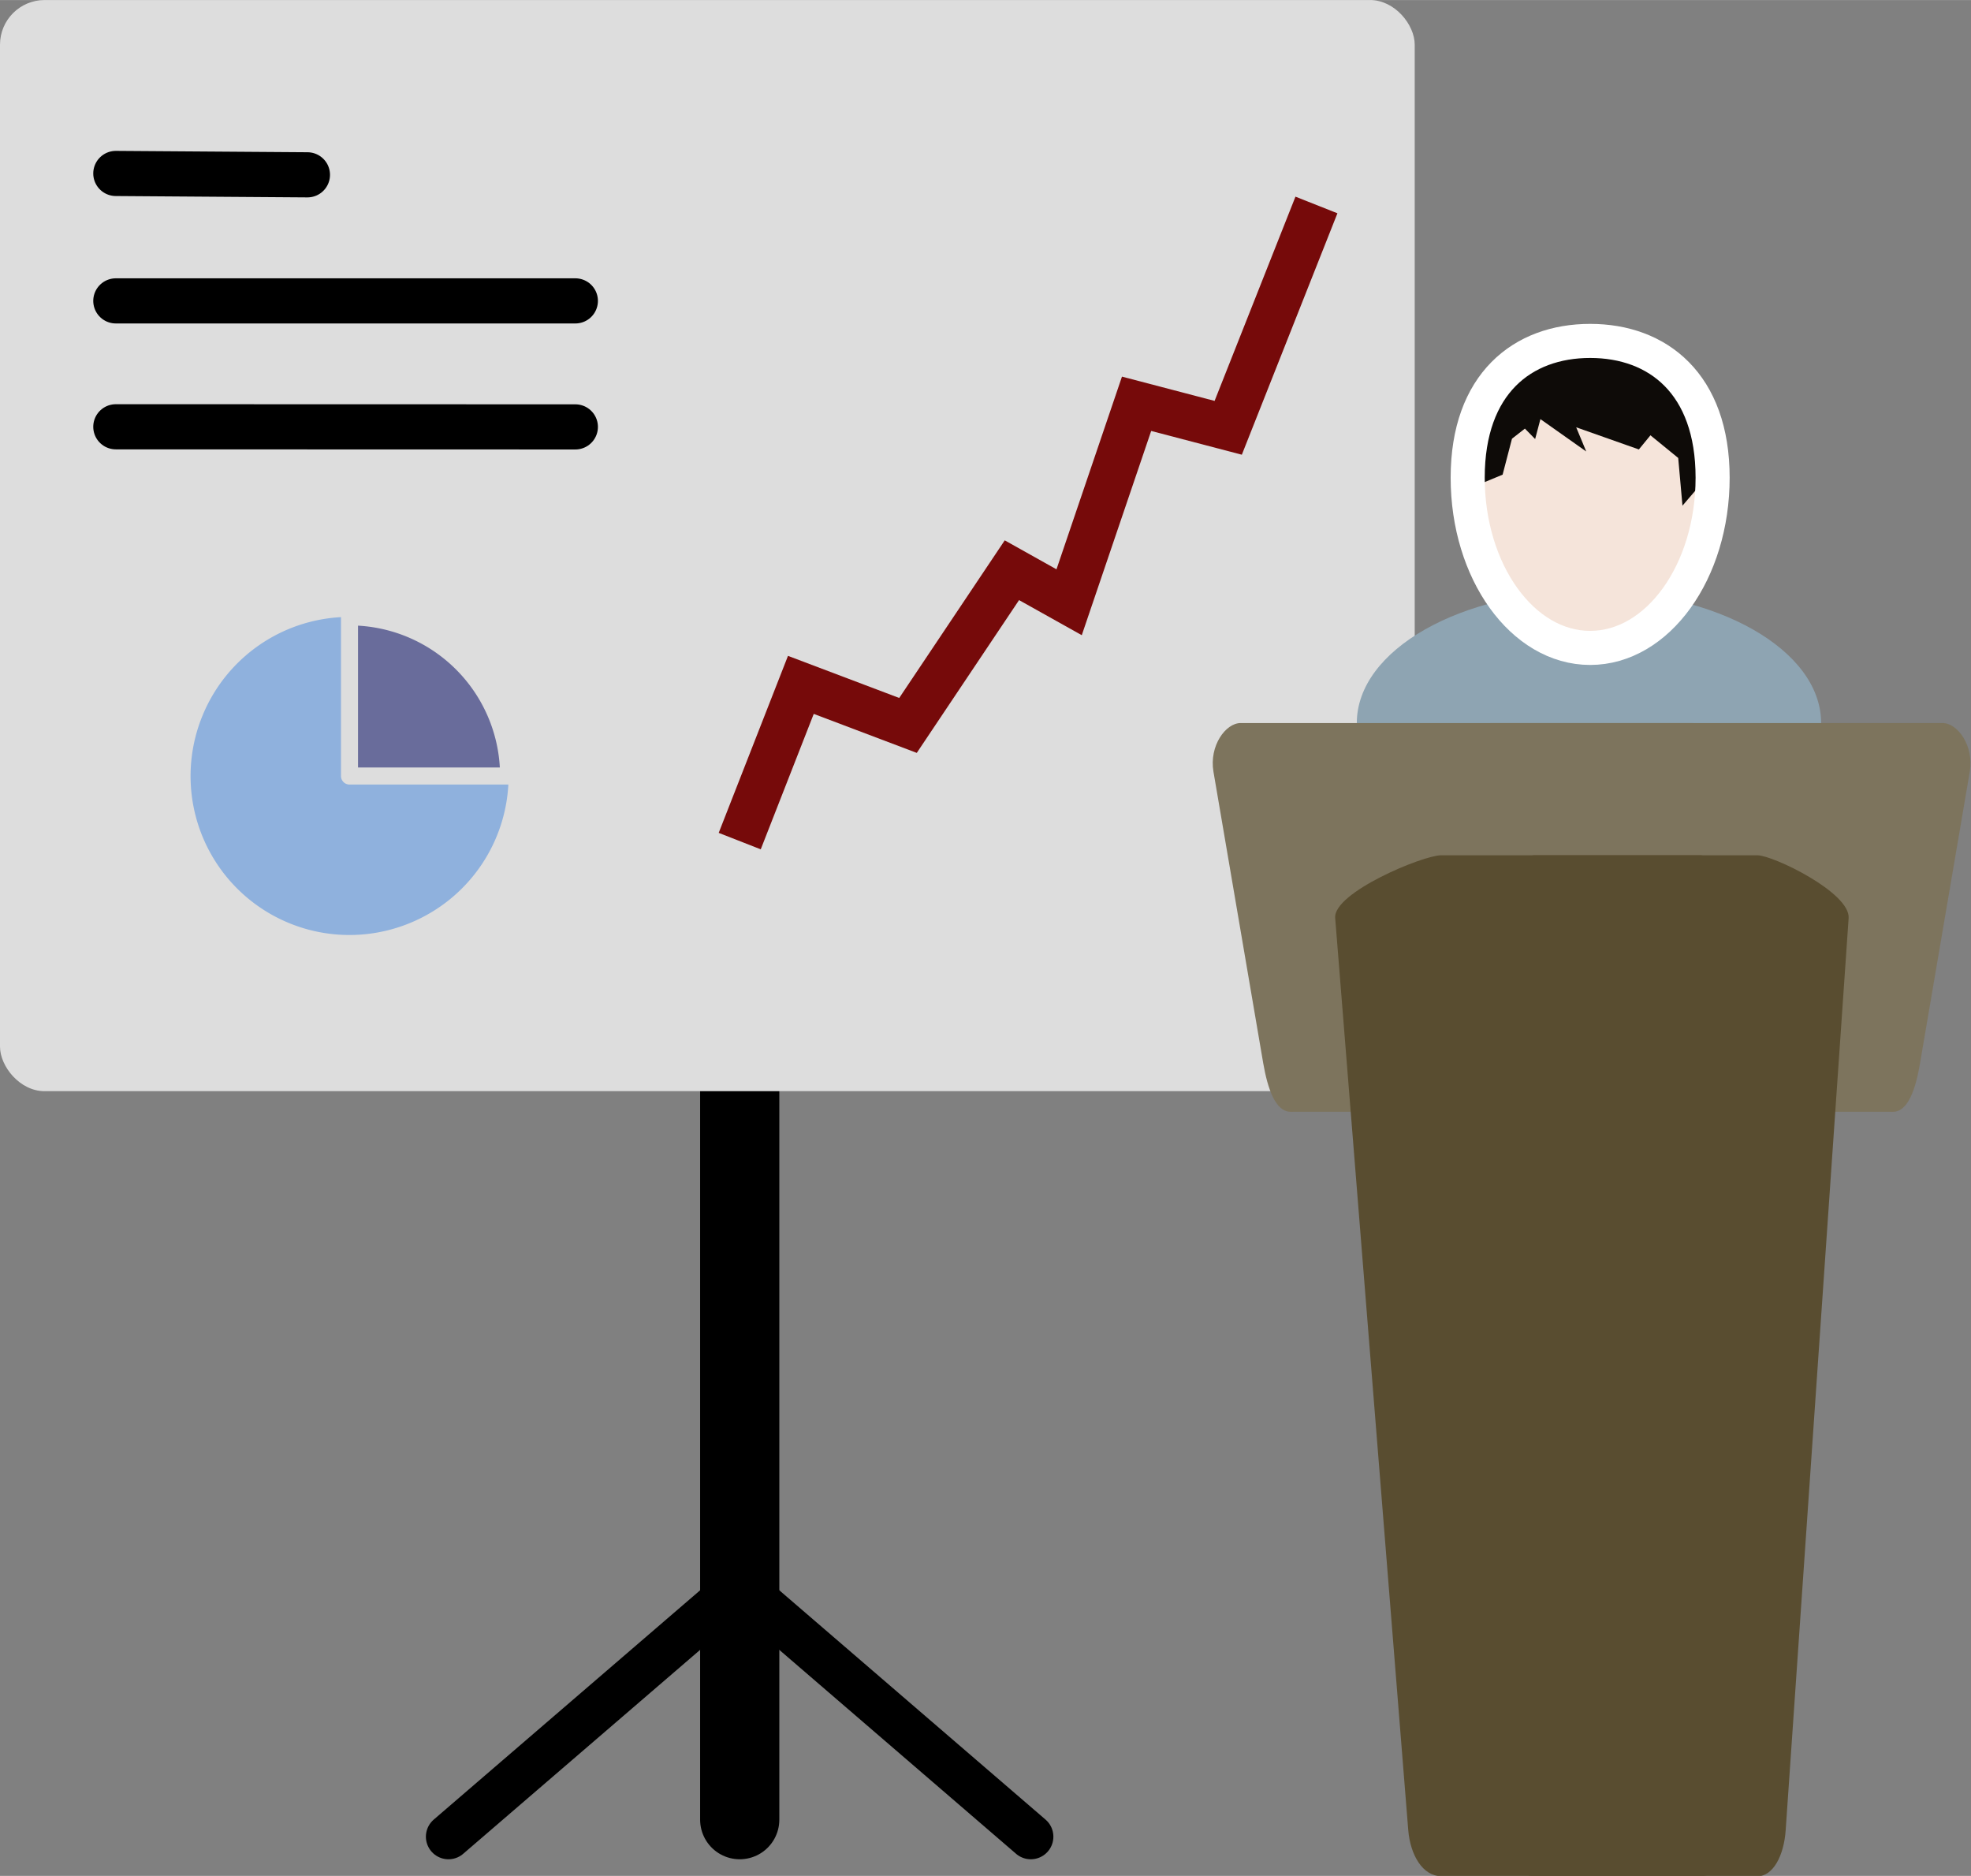<?xml version="1.0" encoding="UTF-8" standalone="no"?>
<!-- Created with Inkscape (http://www.inkscape.org/) -->

<svg
   width="43.737"
   height="41.618"
   viewBox="0 0 11.572 11.011"
   version="1.1"
   id="svg5"
   inkscape:version="1.1.2 (0a00cf5339, 2022-02-04)"
   sodipodi:docname="presentation.svg"
   xmlns:inkscape="http://www.inkscape.org/namespaces/inkscape"
   xmlns:sodipodi="http://sodipodi.sourceforge.net/DTD/sodipodi-0.dtd"
   xmlns="http://www.w3.org/2000/svg"
   xmlns:svg="http://www.w3.org/2000/svg">
  <rect x="0" y="0" width="11.572" height="11.011" fill="#808080" stroke="none"/>
  <sodipodi:namedview
     id="namedview7"
     pagecolor="#ffffff"
     bordercolor="#666666"
     borderopacity="1.0"
     inkscape:pageshadow="2"
     inkscape:pageopacity="0.0"
     inkscape:pagecheckerboard="0"
     inkscape:document-units="mm"
     showgrid="false"
     units="px"
     showguides="true"
     inkscape:guide-bbox="true"
     inkscape:snap-bbox="true"
     inkscape:bbox-paths="true"
     inkscape:bbox-nodes="true"
     inkscape:snap-bbox-edge-midpoints="true"
     inkscape:snap-bbox-midpoints="true"
     inkscape:snap-midpoints="true"
     inkscape:zoom="4.3994184"
     inkscape:cx="-140.47311"
     inkscape:cy="41.02815"
     inkscape:window-width="2479"
     inkscape:window-height="1376"
     inkscape:window-x="0"
     inkscape:window-y="0"
     inkscape:window-maximized="1"
     inkscape:current-layer="layer1"
     fit-margin-top="0"
     fit-margin-left="0"
     fit-margin-right="0"
     fit-margin-bottom="0">
    <sodipodi:guide
       position="3.377,9.245"
       orientation="1,0"
       id="guide13005" />
  </sodipodi:namedview>
  <defs
     id="defs2">
    <clipPath
       clipPathUnits="userSpaceOnUse"
       id="clipPath8538">
      <path
         id="path8540"
         style="fill:#f2e5dd;fill-opacity:1;stroke:none;stroke-width:0.2;stroke-linecap:round;stroke-linejoin:round;stroke-opacity:1;paint-order:markers fill stroke"
         d="m 10.519,3.509 c 0,0.552 -0.322,0.999 -0.719,0.999 -0.397,0 -0.719,-0.447 -0.719,-0.999 0,-0.552 0.322,-0.803 0.719,-0.803 0.397,0 0.719,0.251 0.719,0.803 z"
         sodipodi:nodetypes="sssss" />
    </clipPath>
  </defs>
  <g
     inkscape:label="Calque 1"
     inkscape:groupmode="layer"
     id="layer1"
     transform="translate(-0.464,-0.705)">
    <path
       style="fill:none;stroke:#000000;stroke-width:0.465;stroke-linecap:round;stroke-linejoin:miter;stroke-miterlimit:4;stroke-dasharray:none;stroke-opacity:1"
       d="M 4.807,11.386 V 5.642"
       id="path12112" />
    <rect
       style="fill:#dddddd;fill-opacity:1;stroke:none;stroke-width:0.2;stroke-linecap:round;stroke-linejoin:round;stroke-miterlimit:4;stroke-dasharray:none;stroke-opacity:1;paint-order:markers fill stroke"
       id="rect4811"
       width="8.306"
       height="6.405"
       x="0.464"
       y="0.705"
       ry="0.262" />
    <ellipse
       style="fill:#8ea4b2;fill-opacity:1;stroke:none;stroke-width:0.205;stroke-linecap:round;stroke-linejoin:round;stroke-miterlimit:4;stroke-dasharray:none;stroke-opacity:1;paint-order:markers fill stroke"
       id="path5599"
       cx="9.793"
       cy="4.949"
       rx="1.363"
       ry="0.776" />
    <path
       id="path5901"
       style="fill:#f5e4da;fill-opacity:1;stroke:#ffffff;stroke-width:0;stroke-linecap:round;stroke-linejoin:round;stroke-miterlimit:4;stroke-dasharray:none;stroke-opacity:1;paint-order:markers fill stroke"
       d="m 10.519,3.509 c 0,0.552 -0.322,0.999 -0.719,0.999 -0.397,0 -0.719,-0.447 -0.719,-0.999 0,-0.552 0.322,-0.803 0.719,-0.803 0.397,0 0.719,0.251 0.719,0.803 z"
       sodipodi:nodetypes="sssss" />
    <g
       id="g3455"
       style="fill:#7d745d;fill-opacity:1"
       transform="matrix(0.707,0,0,1,3.149,0)">
      <path
         id="rect1976"
         style="fill:#7d745d;fill-opacity:1;stroke-width:0.222;stroke-linecap:round;stroke-linejoin:round;paint-order:markers fill stroke"
         d="m 6.505,4.949 h 3.748 c 0.125,0 0.225,0.127 0.225,0.286 v 1.708 c 0,0.158 -0.101,0.286 -0.225,0.286 l -3.335,0.002 C 6.793,7.229 6.729,7.095 6.692,6.944 L 6.279,5.234 C 6.243,5.083 6.38,4.949 6.505,4.949 Z"
         sodipodi:nodetypes="sssssssss" />
      <path
         id="rect1976-6"
         style="fill:#7d745d;fill-opacity:1;stroke-width:0.222;stroke-linecap:round;stroke-linejoin:round;paint-order:markers fill stroke"
         d="M 12.334,4.949 H 8.587 c -0.125,0 -0.225,0.127 -0.225,0.286 v 1.708 c 0,0.158 0.101,0.286 0.225,0.286 l 3.335,0.002 c 0.125,5.87e-5 0.189,-0.134 0.225,-0.286 L 12.56,5.234 C 12.596,5.083 12.459,4.949 12.334,4.949 Z"
         sodipodi:nodetypes="sssssssss" />
    </g>
    <g
       id="g1952"
       transform="matrix(0.77,0,0,0.948,5.742,3.377)"
       style="fill:#594d30;fill-opacity:1">
      <path
         id="rect969"
         style="fill:#594d30;fill-opacity:1;stroke-width:0.234;stroke-linecap:round;stroke-linejoin:round;paint-order:markers fill stroke"
         d="m 4.134,2.477 h 1.976 c 0.139,0 0.185,0.309 0.187,0.468 l 0.064,5.568 C 6.363,8.671 6.249,8.798 6.11,8.798 H 4.134 c -0.139,0 -0.235,-0.128 -0.251,-0.286 L 3.326,2.865 C 3.31,2.708 3.995,2.477 4.134,2.477 Z"
         sodipodi:nodetypes="sssssssss" />
      <path
         id="rect969-3"
         style="fill:#594d30;fill-opacity:1;stroke-width:0.217;stroke-linecap:round;stroke-linejoin:round;paint-order:markers fill stroke"
         d="M 6.545,2.477 H 4.844 c -0.12,0 -0.159,0.309 -0.161,0.468 l -0.055,5.568 c -0.002,0.158 0.096,0.286 0.216,0.286 H 6.545 c 0.12,0 0.203,-0.128 0.216,-0.286 l 0.48,-5.647 C 7.254,2.708 6.665,2.477 6.545,2.477 Z"
         sodipodi:nodetypes="sssssssss" />
    </g>
    <path
       style="fill:#0e0b08;fill-opacity:1;stroke:none;stroke-width:0.265px;stroke-linecap:butt;stroke-linejoin:miter;stroke-opacity:1"
       d="m 9.202,3.001 0.275,0.281 0.031,-0.117 0.269,0.19 -0.059,-0.142 0.368,0.13 0.068,-0.083 0.163,0.133 0.025,0.28 0.313,-0.365 -0.34,-0.777 -0.985,0.009 -0.384,0.666 0.108,0.381 0.232,-0.096 0.055,-0.211 0.156,-0.122"
       id="path7586"
       clip-path="url(#clipPath8538)" />
    <path
       id="path5901-5"
       style="fill:none;fill-opacity:1;stroke:#ffffff;stroke-width:0.2;stroke-linecap:round;stroke-linejoin:round;stroke-opacity:1;paint-order:markers fill stroke"
       d="m 10.519,3.509 c 0,0.552 -0.322,0.999 -0.719,0.999 -0.397,0 -0.719,-0.447 -0.719,-0.999 0,-0.552 0.322,-0.803 0.719,-0.803 0.397,0 0.719,0.251 0.719,0.803 z"
       sodipodi:nodetypes="sssss" />
    <path
       style="fill:none;stroke:#000000;stroke-width:0.265px;stroke-linecap:round;stroke-linejoin:miter;stroke-opacity:1"
       d="M 4.675,10.128 3.097,11.486"
       id="path12147" />
    <path
       style="fill:none;stroke:#000000;stroke-width:0.265px;stroke-linecap:round;stroke-linejoin:miter;stroke-opacity:1"
       d="m 4.939,10.128 1.577,1.358"
       id="path12276" />
    <path
       style="fill:none;stroke:#000000;stroke-width:0.265px;stroke-linecap:round;stroke-linejoin:miter;stroke-opacity:1"
       d="M 1.144,1.723 2.269,1.731"
       id="path12350"
       sodipodi:nodetypes="cc" />
    <path
       style="fill:none;stroke:#000000;stroke-width:0.265px;stroke-linecap:round;stroke-linejoin:miter;stroke-opacity:1"
       d="M 1.144,2.471 H 3.842"
       id="path12352"
       sodipodi:nodetypes="cc" />
    <path
       style="fill:none;stroke:#000000;stroke-width:0.265px;stroke-linecap:round;stroke-linejoin:miter;stroke-opacity:1"
       d="m 1.144,3.21 2.698,6.768e-4"
       id="path12354"
       sodipodi:nodetypes="cc" />
    <path
       style="fill:#8fb1dd;fill-opacity:1;stroke:none;stroke-width:0.39;stroke-linecap:round;stroke-linejoin:round;stroke-miterlimit:4;stroke-dasharray:none;stroke-opacity:1;paint-order:markers fill stroke"
       id="path12514"
       sodipodi:type="arc"
       sodipodi:cx="2.5162361"
       sodipodi:cy="5.2597919"
       sodipodi:rx="0.93343866"
       sodipodi:ry="0.93343866"
       sodipodi:start="0"
       sodipodi:end="4.712389"
       sodipodi:arc-type="slice"
       d="M 3.45,5.26 A 0.933,0.933 0 0 1 2.873,6.122 0.933,0.933 0 0 1 1.856,5.92 0.933,0.933 0 0 1 1.654,4.903 0.933,0.933 0 0 1 2.516,4.326 v 0.933 z" />
    <path
       style="fill:#696c9b;fill-opacity:1;stroke:#dddddd;stroke-width:0.1;stroke-linecap:round;stroke-linejoin:round;stroke-miterlimit:4;stroke-dasharray:none;stroke-opacity:1;paint-order:markers fill stroke"
       id="path13681"
       sodipodi:type="arc"
       sodipodi:cx="2.5162361"
       sodipodi:cy="-5.2597919"
       sodipodi:rx="0.9334386"
       sodipodi:ry="0.93343866"
       sodipodi:start="0"
       sodipodi:end="1.5707963"
       sodipodi:arc-type="slice"
       d="M 3.45,-5.26 A 0.933,0.933 0 0 1 2.516,-4.326 V -5.26 Z"
       transform="scale(1,-1)" />
    <path
       style="fill:none;stroke:#760a0a;stroke-width:0.265px;stroke-linecap:butt;stroke-linejoin:miter;stroke-opacity:1"
       d="M 4.807,5.642 5.166,4.725 5.795,4.963 6.405,4.052 6.741,4.24 7.137,3.075 7.675,3.216 8.193,1.908"
       id="path14390" />
  </g>
</svg>
